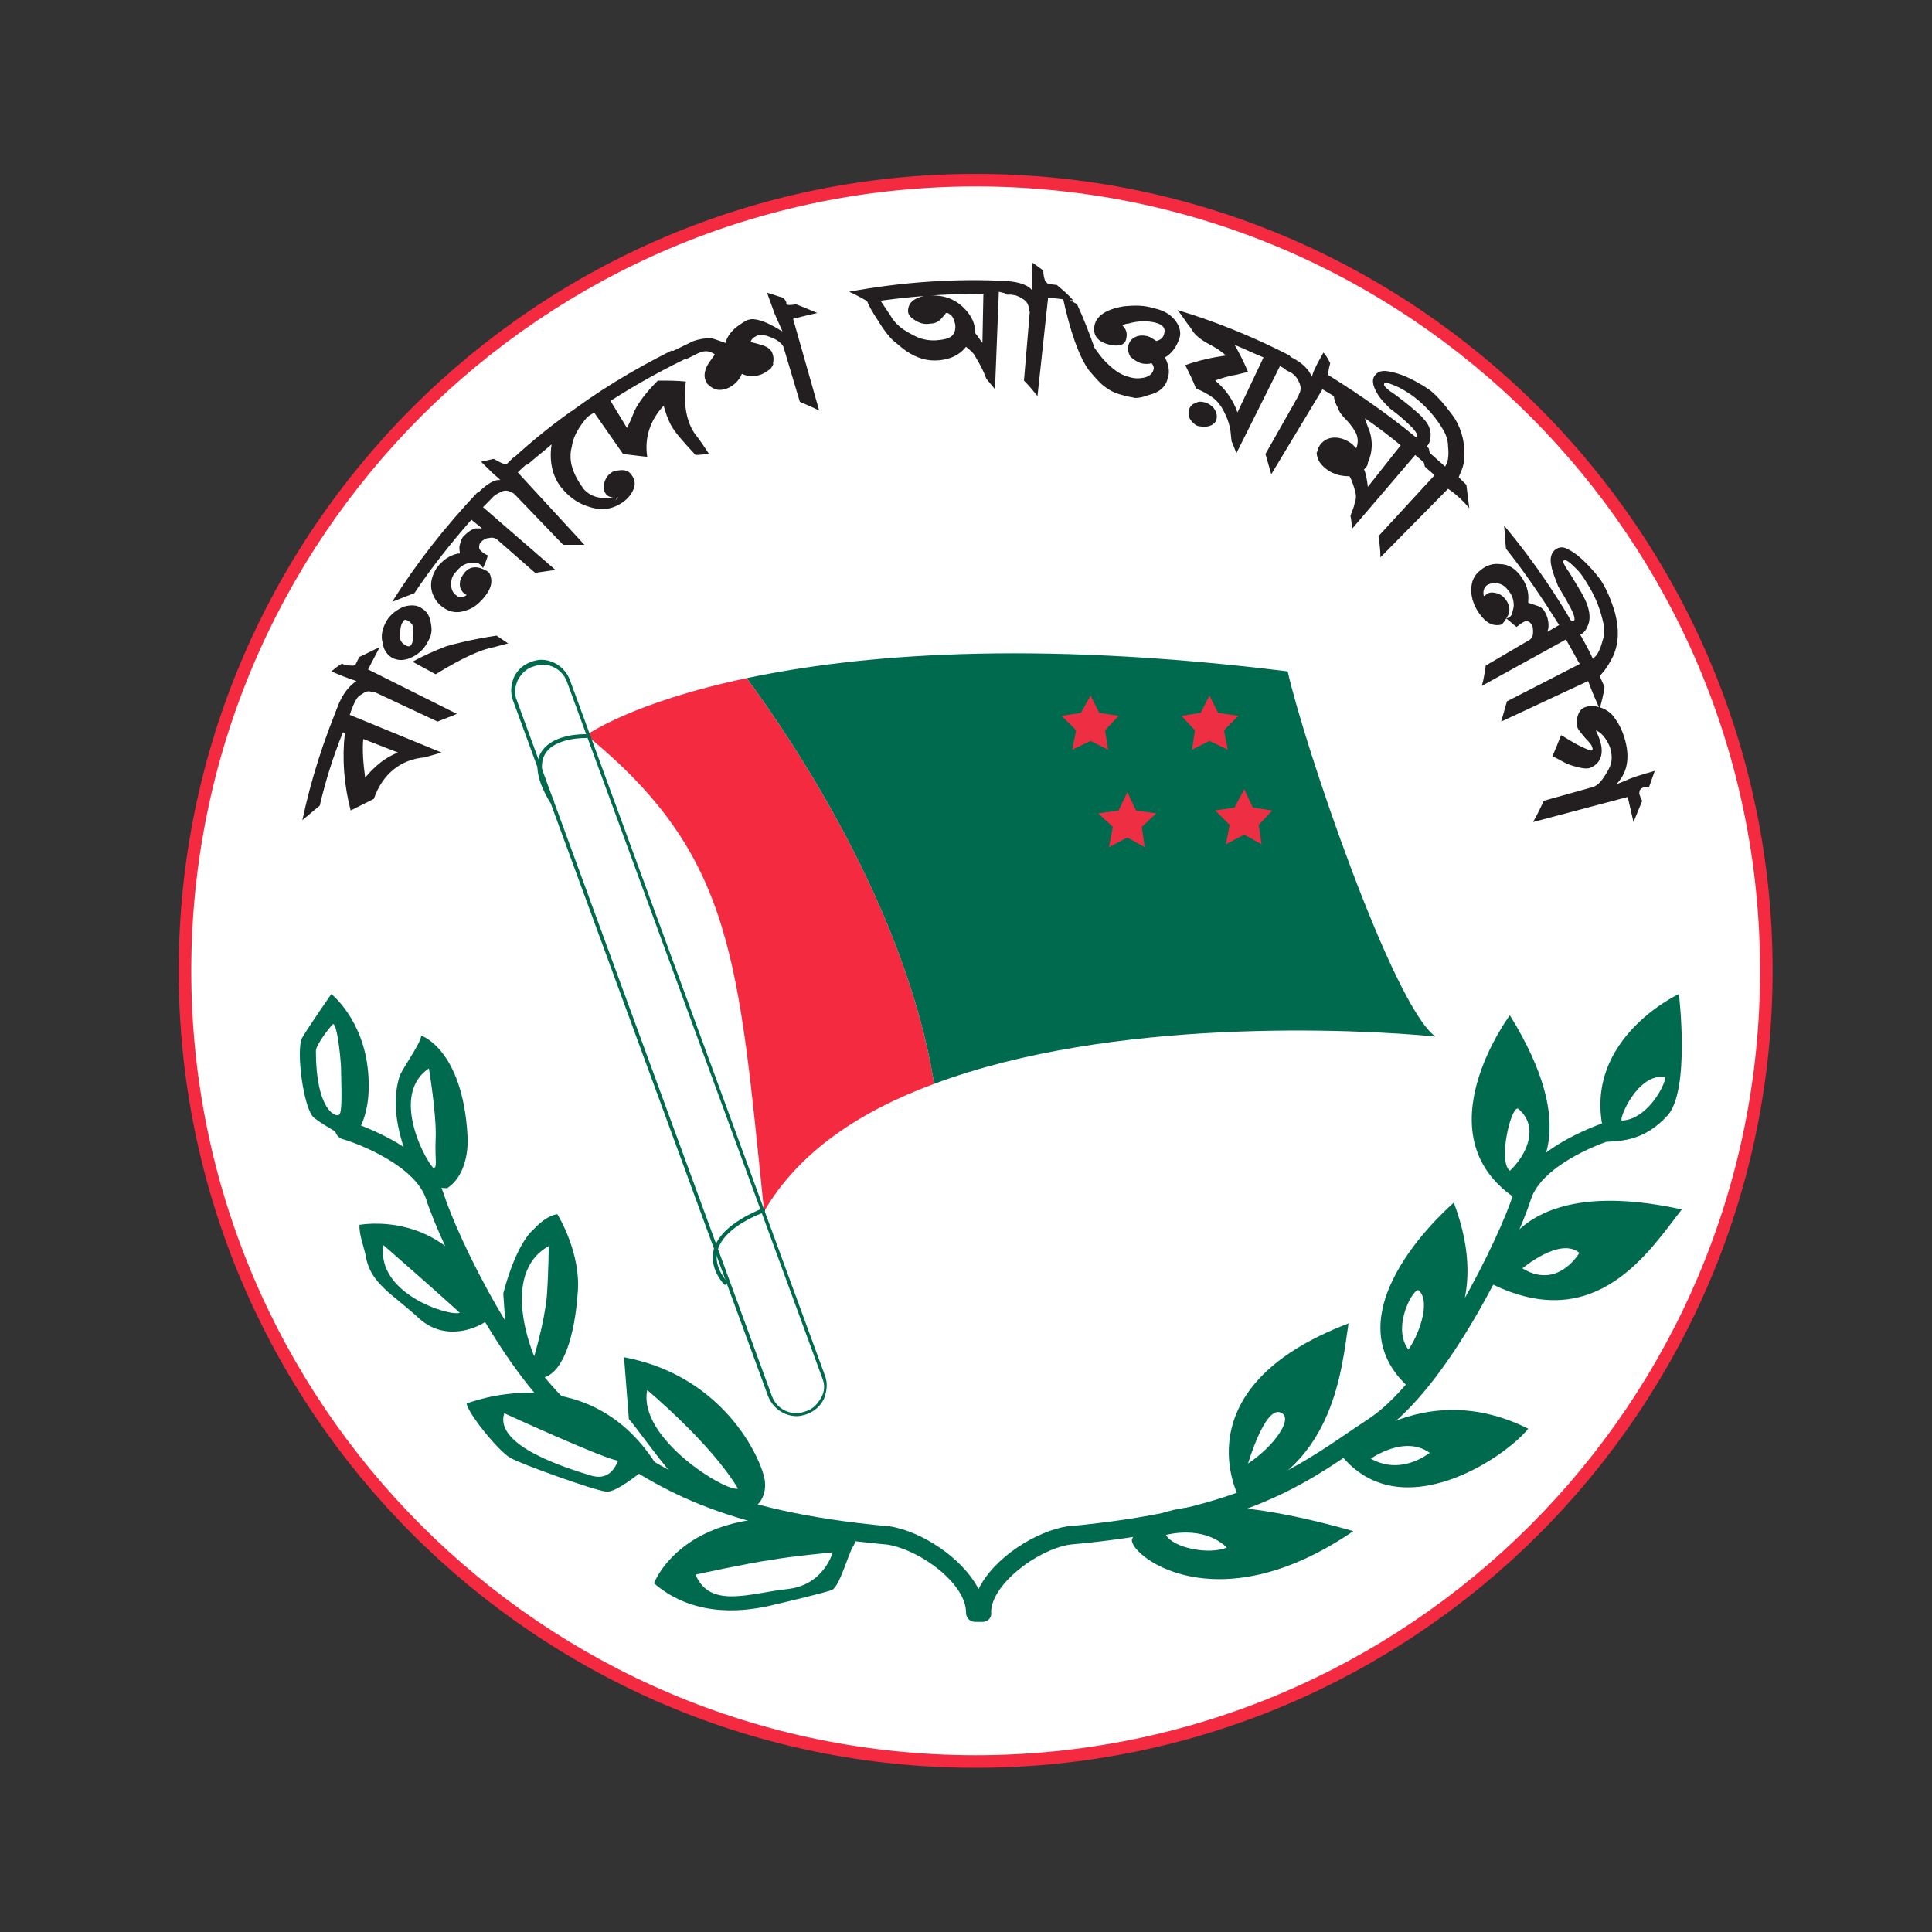 <?xml version="1.0" encoding="UTF-8"?>
<!-- Generator: Adobe Illustrator 23.0.1, SVG Export Plug-In . SVG Version: 6.00 Build 0)  -->
<svg version="1.1" id="Layer_1" xmlns="http://www.w3.org/2000/svg" xmlns:xlink="http://www.w3.org/1999/xlink" x="0px" y="0px" width="200px" height="200px" viewBox="0 0 200 200" style="enable-background:new 0 0 200 200;" xml:space="preserve">
<rect x="0" y="0" width="200" height="200" fill="#333333" stroke="none"/>
<style type="text/css">
	.st0{fill:#FFFFFF;}
	.st1{fill:#F42A41;}
	.st2{fill:#006A4E;}
	.st3{fill:#EE2F43;}
	.st4{fill:#231F20;}
</style>
<g>
	<g>
		<path class="st0" d="M182.9,100.5c0,45.2-36.6,81.9-81.9,81.9s-81.9-36.6-81.9-81.9c0-45.2,36.6-81.9,81.9-81.9    S182.9,55.3,182.9,100.5z"/>
		<path class="st1" d="M101,183c-45.5,0-82.5-37-82.5-82.5C18.5,55,55.5,18,101,18c45.5,0,82.5,37,82.5,82.5    C183.5,146,146.5,183,101,183z M101,19.3c-44.8,0-81.2,36.4-81.2,81.2s36.4,81.2,81.2,81.2s81.2-36.4,81.2-81.2    S145.8,19.3,101,19.3z"/>
	</g>
	<g>
		<g>
			<g>
				<g>
					<path class="st1" d="M60.7,76.1C76,88.6,76.4,99.3,79.1,125.4c3.6-6.2,10-10.4,17.6-13.2c-2.9-18.1-14.6-35.5-19.4-42       C65.4,72.7,60.7,76.1,60.7,76.1z"/>
					<path class="st2" d="M148.6,107.3c-4.4-3.1-13.6-30.2-15.3-37.8c-26.7-3.3-44.6-1.7-56,0.7c4.8,6.5,16.5,23.9,19.4,42       C115.1,105.3,140.4,106.5,148.6,107.3z"/>
				</g>
				<g>
					<polygon class="st3" points="112.9,72 113.8,73.8 115.8,74.1 114.4,75.6 114.7,77.6 112.9,76.7 111,77.6 111.4,75.6        109.9,74.1 111.9,73.8      "/>
					<polygon class="st3" points="125.2,72 126.1,73.8 128.2,74.1 126.7,75.6 127.1,77.6 125.2,76.7 123.4,77.6 123.7,75.6        122.3,74.1 124.3,73.8      "/>
					<polygon class="st3" points="116.7,82 117.6,83.9 119.7,84.2 118.2,85.6 118.5,87.7 116.7,86.7 114.8,87.7 115.2,85.6        113.7,84.2 115.8,83.9      "/>
					<polygon class="st3" points="128.8,81.7 129.7,83.6 131.7,83.9 130.3,85.4 130.6,87.4 128.8,86.4 126.9,87.4 127.3,85.4        125.8,83.9 127.8,83.6      "/>
				</g>
			</g>
			<g>
				<g>
					<path class="st2" d="M82.5,146.6c-1.3,0-2.5-0.8-3-2.1l-26.4-72c-0.3-0.8-0.2-1.6,0.1-2.4c0.4-0.8,1-1.3,1.8-1.6       c0.3-0.1,0.7-0.2,1-0.2c1.3,0,2.5,0.8,3,2.1l26.4,72c0.3,0.8,0.2,1.6-0.1,2.4c-0.4,0.8-1,1.3-1.8,1.6       C83.2,146.5,82.8,146.6,82.5,146.6z M56.1,68.8c-0.3,0-0.6,0.1-0.9,0.2c-0.7,0.2-1.2,0.7-1.6,1.4c-0.3,0.7-0.4,1.4-0.1,2.1       l26.4,72c0.4,1.1,1.4,1.8,2.6,1.8c0.3,0,0.6-0.1,0.9-0.2c0.7-0.2,1.2-0.7,1.6-1.4s0.4-1.4,0.1-2.1l-26.4-72       C58.3,69.5,57.3,68.8,56.1,68.8z"/>
				</g>
				<g>
					<path class="st2" d="M57.1,83.1c-0.1,0-0.1,0-0.2-0.1c-1.3-2.2-1.6-3.9-0.9-5.1c1.2-2,4.5-1.9,4.7-1.9c0.1,0,0.2,0.1,0.2,0.2       c0,0.1-0.1,0.2-0.2,0.2c0,0-3.3-0.1-4.3,1.7c-0.6,1.1-0.3,2.7,0.9,4.7c0.1,0.1,0,0.2-0.1,0.3C57.2,83,57.1,83.1,57.1,83.1z"/>
				</g>
				<g>
					<path class="st2" d="M75.1,133c-0.1,0-0.1,0-0.2-0.1c-1-1.2-1.3-2.4-1-3.6c0.8-2.7,4.9-4.1,5-4.2c0.1,0,0.2,0,0.3,0.1       c0,0.1,0,0.2-0.1,0.3c0,0-4.1,1.4-4.8,3.9c-0.3,1,0,2.1,0.9,3.2c0.1,0.1,0.1,0.2,0,0.3C75.2,133,75.2,133,75.1,133z"/>
				</g>
			</g>
		</g>
		<g>
			<g>
				<path class="st2" d="M172.6,115.5c-2.4,2.6-4.7,2.6-6.3,2.7c-3.3-10.3,7.5-15.3,7.5-15.3S175,112.9,172.6,115.5z M172.4,111.5      c-2.9-0.5-4.9,4.5-4.5,4.5C170.4,115.9,172.3,112.6,172.4,111.5z"/>
				<path class="st2" d="M156.8,124c-9.7-6.6-0.5-18.9-0.5-18.9C163.6,116.9,159.5,121.9,156.8,124z M157.2,114.8      c-0.7-0.6-2.2,5.4-0.9,6.4C158,119.6,159.4,116.7,157.2,114.8z"/>
				<path class="st2" d="M154.4,132.9c0,0,0.5-11.9,19.7-7.7C170.8,129.4,165.3,138.3,154.4,132.9z M163.5,129.7      c-2-1.7-5.9,1.6-5.9,1.6C160.7,133.2,162.8,130.8,163.5,129.7z"/>
				<path class="st2" d="M145.6,143.4c-8.2-7.8,4.9-18.9,4.9-18.9C154.4,134.9,149.4,140.3,145.6,143.4z M146.9,133.6      c-0.5-0.5-2.9,3.8-1.1,6.1C146.7,138.5,148.2,134.9,146.9,133.6z"/>
				<path class="st2" d="M138.8,150.6c0,0,8.2-8.3,19.4-2.7C155.9,150.8,145,158.3,138.8,150.6z M148,150.4      c-2.6-1.9-6.1,0.6-6.1,0.6C144.2,152.3,146.5,151.5,148,150.4z"/>
				<path class="st2" d="M128.3,155.1c0,0-6.3-11.4,11.3-18.1C138.9,141.5,138.2,151.6,128.3,155.1z M132.5,146.2      c-1.6-0.5-3.3,5.3-3.3,5.3C131.8,149.8,134.1,146.7,132.5,146.2z"/>
				<path class="st2" d="M140.1,158.5c-14.5,9.9-23.5,2.2-22.9,0.8C119.5,154.2,130.3,155.7,140.1,158.5z M127,160.2      c-2.5-2.4-6.3-1.3-6.3-1.3C121.4,160.2,125.1,161,127,160.2z"/>
				<path class="st2" d="M38.1,110.9c0.5,5.4-1.8,7.1-1.8,7.1s-2.7-1.4-3.8-2.3c-1.1-0.9-1.9-7.2-1.2-8.3c0.7-1.2,3-4.5,3-4.5      S37.6,105.5,38.1,110.9z M32.7,108.8c0,6,2,6.9,2.4,6.6c0.4-0.2,0.2-3.5,0.2-5c-0.1-1.5-0.4-4.2-0.8-4.4      C34.4,106,32.7,108.1,32.7,108.8z"/>
				<path class="st2" d="M43.6,107.2c0,0,4.3,1.4,4.8,10.4c0.1,1.7-0.3,4.2-2.1,5.4c-1.7,0-3.5-0.9-4-2.6c-0.5-1.8-2.1-5.4-0.9-9.1      C42,110.1,43.6,107.9,43.6,107.2z M44.9,120.9c0.4-0.1,0.1-0.7,0.2-3.1c0.1-2.4-0.7-7.2-0.7-7.2      C40.1,113.5,44.5,120.9,44.9,120.9z"/>
				<path class="st2" d="M37.2,126.8c0,0,8.6-1.7,12.9,7.2c0.3,2.4,1.2,2.1,0.2,2.8c-1,0.7-4.2,2.1-6.9-0.3c-2.7-2.5-5-3.6-5.5-6.3      C37.7,129.1,37.2,128,37.2,126.8z M47.6,135.9c-2.4-2.2-7.9-7-7.9-7C38.9,133.9,46.5,136.3,47.6,135.9z"/>
				<path class="st2" d="M52.1,133.9c0,0,1.2-5,3.2-6.7c1.4-1.5,2.4-1.5,2.4-1.5s2.5,4,2.1,8.2c-0.3,4.2-1.4,8.1-3.5,8.7      c-2.3-0.4-3.9-4.3-3.9-4.3L52.1,133.9z M55.3,140.4c0,0,1-3.3,1.3-6.1c0.2-2.8,0.2-5.3,0.2-5.3      C51.6,131.9,55.3,140.4,55.3,140.4z"/>
				<path class="st2" d="M79.2,153.5c0.1,1.9-1.2,2.9-2.1,2.8c-1,0-6.3-2.9-7-3.2c-0.7-0.4-4.5-5.7-5-6.2l-0.5-6.4      C75.3,142.5,79.1,151.6,79.2,153.5z M76.4,154.1c-2.8-4.7-9.4-10.2-9.4-10.2C66,148.9,75.2,154.5,76.4,154.1z"/>
				<path class="st2" d="M48.3,145.3c0,0,12.3-5,19.5,6.1c-1.6,1-4,3.2-5.1,3c-1.1-0.1-8.7-2.8-9.9-3.5      C51.6,150.2,48.5,146.4,48.3,145.3z M61,152.7c2.1,0.7,2.7-0.9,3-1.5c-1.1,0-11.8-4.9-11.8-4.9C51.1,149.7,58.8,152,61,152.7z"/>
				<path class="st2" d="M67.7,163.9c0,0,3.5-9.5,20.1-6c0.7,0.9,1,1.4,0.5,2.2c-0.5,0.8-1.4,4.2-2.2,4.5c-0.8,0.3-4.2,1.1-6.3,1.6      C77.6,166.7,72.1,167.7,67.7,163.9z M81.5,164.5c3.8-0.4,4.7-3.8,4.7-3.8s-4.3,0.4-6.5,0.8c-2.2,0.3-7.7,1.5-7.7,1.5      C73.5,166.6,77.7,164.9,81.5,164.5z"/>
			</g>
			<path class="st2" d="M101.7,167.9H101c-0.6,0-1-0.4-1-1c0-2.9-4.6-6.4-8.1-7c-17.7-1.6-24.1-6.1-30.3-10.3     c-0.6-0.4-1.2-0.8-1.8-1.2c-7-4.7-14.1-19.3-15.7-24.3c-1.1-3.3-6.6-5.6-8.7-6.2c-0.5-0.2-0.8-0.7-0.7-1.2     c0.2-0.5,0.7-0.8,1.2-0.7c0.3,0.1,8.4,2.5,10,7.5c1.5,4.7,8.3,18.9,14.9,23.3c0.6,0.4,1.2,0.8,1.8,1.2c6.3,4.3,12.2,8.4,29.4,10     c0,0,0,0,0.1,0c3.2,0.5,7.5,3.2,9.2,6.5c1.6-3.3,6-6,9.2-6.5c0,0,0,0,0.1,0c17.2-1.6,23.1-5.7,29.4-10c0.6-0.4,1.2-0.8,1.8-1.2     c6.5-4.4,13.4-18.6,14.9-23.3c1.6-4.9,9.7-7.4,10-7.5c0.5-0.2,1.1,0.1,1.2,0.7c0.2,0.5-0.1,1.1-0.7,1.2l0,0     c-2.1,0.6-7.6,2.9-8.7,6.2c-1.6,5-8.6,19.6-15.7,24.3c-0.6,0.4-1.2,0.8-1.8,1.2c-6.2,4.3-12.6,8.7-30.3,10.3     c-3.5,0.6-8.1,4.2-8.1,7C102.7,167.4,102.3,167.9,101.7,167.9z"/>
		</g>
		<g>
			<g>
				<path class="st4" d="M37.3,71.4c-0.7,0.4-1.4,0.8-2.1,1.2c-1.7,4-3,8.1-3.9,12.3c0.6-0.5,1.2-1,1.8-1.5c0.6-2.6,1.4-5.1,2.4-7.6      l0.2,0.1c-0.3,2.6-0.1,5.3,0.6,8c0.8-0.4,1.6-0.8,2.4-1.2c0.9-2.6,2.8-4.1,5.3-4.3c0.6-0.2,1.1-0.3,1.7-0.5l-9.5-3.9      C36.5,73.1,36.9,72.2,37.3,71.4z M41.2,77.9c-1.3,0.5-2.4,1.4-3.4,2.6c-0.2-1.5-0.3-2.8-0.2-4L41.2,77.9z"/>
				<path class="st4" d="M35.1,72.8c-0.1,0.3-0.4,0.9-0.6,1.8c0.6-0.4,1.3-0.9,1.9-1.3l0.2-0.4c0.2-0.4,0.4-0.8,0.8-1      c0.4-0.3,0.7-0.4,1-0.3c0.1,0,0.2,0,0.5,0.1l6.4,3c0.7-0.3,1.3-0.5,2-0.8l-9.2-4.6c0.4-0.8,0.8-1.5,1.2-2.3      c-0.7,0.3-1.4,0.7-2.1,1l-0.4,0.8c-0.1,0.1-0.2,0.1-0.3,0.1c-0.3,0-0.7,0-1.1-0.2c-0.4,0.2-0.7,0.5-1.1,0.8      c0.9,0.4,1.7,0.7,2.3,0.9l0.3,0.1C36.3,70.9,35.6,71.6,35.1,72.8z"/>
				<path class="st4" d="M43.7,63c-0.5-0.4-1.2-0.4-1.9-0.2c-0.7,0.3-1.4,0.8-1.8,1.5c-0.4,0.7-0.6,1.5-0.4,2.2      c0.1,0.8,0.5,1.3,1,1.6c0.6,0.3,1.2,0.3,1.9,0c0.7-0.3,1.3-0.8,1.7-1.5c0.2-0.4,0.4-0.7,0.4-0.9c0.1-0.3,0.1-0.7,0-1.2      C44.5,63.8,44.2,63.3,43.7,63z M52.6,66.6l-1.2-0.8c-2.7,0.4-4.5,0.9-5.2,1.1c-1.3,0.5-2.4,1-3.5,1.6l2.4,1.3      c2.4-1.5,4.2-2.3,5.2-2.6C51.1,67,51.9,66.8,52.6,66.6z M42.3,64.3c0.2,0.1,0.3,0.3,0.4,0.4c0.1,0.2,0.1,0.5,0.1,1      c0,0.5-0.1,0.8-0.2,1c-0.1,0.2-0.3,0.3-0.6,0.1c-0.4-0.2-0.6-0.5-0.6-0.9c0-0.7,0.1-1.3,0.3-1.5C41.8,64.1,42,64.1,42.3,64.3z"/>
				<path class="st4" d="M51.8,50.6c-0.8,0.1-1.6,0.3-2.4,0.4c-3.3,3.5-6.3,7.3-8.8,11.3c0.8-0.3,1.5-0.6,2.3-0.9      c1.8-2.7,3.8-5.2,5.9-7.6l1.1,0.9c0,0-0.1,0-0.1,0c-0.2,0-0.4,0-0.6,0c-0.4,0.1-0.8,0.4-1.2,0.8c-0.2,0.2-0.3,0.5-0.4,0.9      c-0.1,0.3,0,0.6,0,0.9l-0.2,0c-0.9,0.2-1.6,0.7-2.2,1.5c-0.5,0.8-0.7,1.6-0.5,2.4c0.2,0.7,0.6,1.3,1.2,1.7      c0.7,0.5,1.5,0.6,2.3,0.3c0.8-0.2,1.5-0.8,2.1-1.6c0.6-0.8,0.7-1.5,0.4-2.2c-0.1-0.2-0.4-0.4-1-0.6c-0.7-0.2-1.3,0-1.7,0.6      c-0.3,0.4-0.4,0.7-0.4,1.1c0,0.4,0.2,0.7,0.4,0.9c0.1,0.1,0.2,0.1,0.3,0.2c-0.4,0.3-0.8,0.3-1.1,0c-0.3-0.2-0.5-0.6-0.5-1.1      c0-0.5,0.1-0.9,0.5-1.3c0.4-0.5,0.8-0.8,1.3-0.9c0.2,0,0.5-0.1,0.9,0c0.2,0,0.4,0.2,0.6,0.5c0.2-0.4,0.4-0.9,0.5-1.3      c-0.6-0.3-0.9-0.6-0.9-0.8c0-0.2,0-0.4,0.2-0.6c0.2-0.2,0.5-0.4,0.8-0.4c0.4-0.1,0.6,0,0.8,0.1l4,3.5c0.7-0.1,1.4-0.2,2.1-0.3      L50,52.5C50.6,51.9,51.2,51.3,51.8,50.6z"/>
				<path class="st4" d="M49.5,51c-0.3,0.3-0.7,0.7-1.2,1.4c0.7-0.2,1.5-0.3,2.2-0.5l0.3-0.3c0.3-0.3,0.7-0.5,1.1-0.7      s0.8-0.1,1.1,0.1c0.1,0,0.2,0.1,0.4,0.3l4.9,5.1c0.7,0,1.5,0,2.2,0l-6.9-7.5c0.6-0.6,1.3-1.2,1.9-1.7c-0.8,0-1.6,0.1-2.4,0.2      l-0.6,0.6c-0.1,0-0.3,0-0.4,0c-0.3-0.1-0.6-0.3-1-0.5c-0.4,0.1-0.9,0.2-1.3,0.3c0.7,0.7,1.3,1.3,1.8,1.7l0.2,0.2      C51.2,49.6,50.4,50.1,49.5,51z"/>
				<path class="st4" d="M61.3,42.6c-0.7,0-1.5,0-2.2,0c-2.4,1.7-4.7,3.6-6.9,5.7c0.8-0.1,1.6-0.2,2.4-0.2c0.8-0.7,1.7-1.4,2.5-2.1      c-0.3,2,0.2,3.6,1.2,4.7c0.8,0.9,1.7,1.5,2.8,1.8c1.3,0.4,2.4,0.2,3.5-0.6c0.5-0.4,0.8-0.8,1-1.3c0.2-0.5,0.1-1-0.2-1.4      c-0.3-0.5-0.8-0.6-1.4-0.5c-0.3,0-0.6,0.1-0.8,0.3c-0.2,0.1-0.4,0.4-0.5,0.6c-0.3,0.6-0.3,1.1,0,1.5c0.2,0.3,0.5,0.4,1,0.4      l0.2,0l0.1,0c0,0-0.1,0.1-0.3,0.3c0.2-0.3,0.3-0.4,0.2-0.5c0,0,0,0-0.1,0c-0.1,0.1-0.2,0.2-0.4,0.2c-1.3,0.2-2.3-0.1-3-0.9      c-0.2-0.3-0.5-0.7-0.8-1.3c-0.5-1-0.7-2-0.4-3.1C59.4,44.9,60.2,43.8,61.3,42.6z"/>
				<path class="st4" d="M63.2,41.5c2.8-1.8,5.7-3.4,8.7-4.8c-0.8-0.2-1.6-0.3-2.4-0.4c-4,2-7.8,4.3-11.3,7c0.8,0,1.6,0,2.4,0      l0.9-0.6l3,4.3c0.8,0.1,1.7,0.2,2.5,0.3c-0.3-2,0.3-3.8,1.7-5.3c0.2,0.7,0.4,1.3,0.7,1.9c0.4,0.8,1.3,1.8,2.6,3.2      c0.5,0,1-0.1,1.4-0.1l-0.2-0.3C72.5,45.6,72,45,72,45c-0.9-1.2-1.3-3.1-1-5.5c-0.9-0.1-1.9-0.1-2.9-0.1c-1.3,1.3-2,2.3-2.4,3.1      c-0.2,0.5-0.4,1-0.6,1.4l-0.2,0.4L63.2,41.5z"/>
				<path class="st4" d="M80,36.7c-0.1-0.4-0.4-0.7-0.9-0.9c-0.2-0.1-0.7-0.2-1.4-0.4c0.1-0.3,0.3-0.5,0.8-0.7      c0.3-0.1,0.8,0,1.5,0.3c0.7,0.3,1,0.7,1.1,0.9l1.7,5.7c0.7,0.3,1.4,0.6,2,0.9l-2.7-9.5c0.8-0.2,1.6-0.4,2.5-0.6      c-0.7-0.3-1.4-0.6-2.2-0.9c-0.5,0.1-0.9,0.1-1,0l0-0.2c-0.1-0.2-0.2-0.4-0.4-0.5c-0.4-0.1-0.9-0.3-1.6-0.5l0.8,2.2l0.8,1.8      l-0.2-0.1c-1.6-1-2.7-1.3-3.3-1.1c-0.1,0-0.3,0.1-0.6,0.3c-1,0.6-1.6,1.3-1.8,2.1c-0.6-0.2-1.1-0.4-1.5-0.5      c-0.6,0-1.2,0.1-1.8,0.3c-1,0.5-2.1,1-3.1,1.5c0.8,0.1,1.6,0.3,2.3,0.4c1.4-0.7,1.8-0.9,1.2-0.6c0.4-0.2,0.8-0.3,1.2-0.2      c0.3,0.1,0.5,0.2,0.6,0.3l-0.5,0.7c-0.6,0.8-0.7,1.6-0.4,2.1c0.1,0.1,0.1,0.3,0.2,0.3c0.6,0.6,1.2,0.7,2,0.4      c0.7-0.3,1.2-0.8,1.5-1.5c0.6,0.3,1.3,0.3,1.9,0.1c0.3-0.1,0.6-0.3,0.9-0.5c0.3-0.2,0.4-0.5,0.5-0.7l-0.1,0.1      C80.1,37.3,80.1,37,80,36.7z"/>
				<g>
					<path class="st4" d="M106.3,30.6c-0.6-0.5-1.2-1-1.9-1.5c-5.5-0.3-11.1,0.1-16.5,1.1c0.7,0.3,1.4,0.7,2.1,1.1       c3.9-0.6,7.8-0.9,11.8-0.9l-0.1,5.1l-0.8-1.1c0.1-0.8-0.3-1.7-1.1-2.5c-1-1-2.2-1.4-3.7-1.3c-0.4,0-0.7,0.1-1,0.2       c-0.8,0.3-1.1,0.8-1.1,1.4c0,0.4,0.3,0.7,0.8,1c0.5,0.3,1,0.4,1.5,0.3c0.6,0,1-0.3,1.3-0.7c0.2-0.2,0.3-0.3,0.3-0.4       c0.1,0,0.1,0,0.2,0c0.2,0.1,0.5,0.3,0.6,0.6c0.1,0.3,0.2,0.5,0.2,0.8c0,0.9-0.5,1.3-1.7,1.4c-0.7,0.1-1.4,0-2-0.2       c-0.3-0.1-0.9-0.4-1.7-0.9c-0.4-0.3-0.9-0.7-1.3-1.4l-1-1.5c-0.5-0.1-1-0.2-1.5-0.2c0.2,0.6,0.6,1.3,1.2,2.2       c0.6,1,1.1,1.6,1.5,2c0.7,0.6,1.2,1,1.5,1.2c1.1,0.7,2.1,1,3.3,0.9c1.1-0.1,2.1-0.5,2.8-1.4c0.5,0.4,0.8,0.7,0.9,0.9       c0.6,1,1,1.8,1.2,2.4c0.3,0.4,0.6,0.7,0.9,1.1l0.4-10.1C104.5,30.5,105.4,30.6,106.3,30.6z"/>
					<path class="st4" d="M104.3,29.1c-0.4,0-1,0-1.9,0c0.6,0.4,1.2,0.9,1.8,1.4l0.4,0c0.5,0,0.9,0.2,1.2,0.4       c0.4,0.2,0.6,0.5,0.7,0.9c0,0.1,0,0.2,0.1,0.5l-0.6,7.1c0.5,0.5,1,1.1,1.4,1.6l1.1-10.2c0.9,0.1,1.7,0.2,2.6,0.3       c-0.5-0.6-1.1-1.1-1.7-1.6l-0.9-0.1c-0.1-0.1-0.2-0.2-0.3-0.3c-0.1-0.3-0.2-0.6-0.2-1.1c-0.4-0.3-0.7-0.5-1.1-0.8       c-0.1,1-0.1,1.9-0.1,2.5l0,0.3C106.4,29.5,105.5,29.2,104.3,29.1z"/>
					<path class="st4" d="M120.9,39.1c0.2-0.6,0.1-1.3-0.3-2.1c0.7-0.4,1.2-1.1,1.5-2c0.2-0.6,0-1.3-0.5-1.9c-0.5-0.6-1.2-1-2.2-1.2       c-0.9-0.3-1.9-0.3-3-0.2c-1.9,0.3-2.9,1-3.1,2c-0.2,1.1,0.4,1.7,1.6,2c1,0.2,1.6,0,1.7-0.7c0.1-0.5,0-0.9-0.4-1.3       c0.2-0.1,0.3-0.2,0.6-0.2c1-0.3,2-0.3,2.8-0.1c0.8,0.2,1.1,0.6,0.9,1.2c-0.1,0.4-0.4,0.6-0.8,0.7c-0.3-0.2-0.6-0.4-0.9-0.5       c-0.5-0.1-0.9-0.1-1.3,0.1c-0.4,0.2-0.6,0.5-0.7,0.9c-0.1,0.4,0,0.7,0.2,1.1c0.3,0.3,0.6,0.5,1.1,0.7c0.4,0.1,0.8,0.1,1.1,0       c0.2,0.2,0.3,0.5,0.2,0.7c-0.1,0.4-0.5,0.7-1,0.8c-0.5,0.1-1,0.1-1.6-0.1c-0.8-0.2-1.5-0.7-2.3-1.5c-0.6-0.6-0.9-1.1-1.2-1.5       c-0.6-1.7-1.2-3.2-1.8-4.5c-0.5-0.3-1-0.6-1.5-0.8c0.8,3.7,1.7,6.2,2.7,7.6c0.6,0.7,1.1,1.3,1.5,1.6c0.6,0.5,1.2,0.8,2,1       c0.6,0.2,1,0.2,1.3,0.3c0.4,0,0.9-0.1,1.4-0.3C120.1,40.6,120.7,40,120.9,39.1z"/>
					<path class="st4" d="M134.6,39c-0.3-0.7-0.7-1.5-1.1-2.2c-3.7-1.9-7.6-3.5-11.6-4.7c0.5,0.6,0.9,1.3,1.4,1.9       c0.3,0.6,0.9,1.1,1.8,1.6c1,0.5,1.6,1,1.8,1.2c-1.4,0.2-2.8,0.5-4.2,1c0.4,0.8,0.8,1.6,1.1,2.4c0.9,0.4,1.4,0.7,1.8,1       c0.4,0.3,0.8,0.8,1.1,1.4c0.3,0.6,0.5,1.1,0.6,1.6c0.1,0.3,0.1,0.8,0.2,1.5c0.2,0.4,0.3,0.8,0.5,1.2l4.5-9       C133.2,38.3,133.9,38.6,134.6,39z M125.2,44.1c0.3-0.1,0.6-0.3,0.7-0.6c0.1-0.3,0.1-0.6-0.1-1c-0.2-0.4-0.5-0.6-0.9-0.8       c-0.4-0.1-0.7-0.2-1.1,0c-0.3,0.1-0.6,0.3-0.7,0.7c-0.1,0.3-0.1,0.6,0.1,1c0.2,0.3,0.5,0.6,0.8,0.7       C124.5,44.2,124.9,44.2,125.2,44.1z M128.1,42.7c-0.4-1.2-1.2-2.4-2.3-3.3c0.7-0.3,1.3-0.4,1.6-0.5c0.7-0.1,1.3-0.3,1.8-0.4       c-0.6-1.4-1.1-2.3-1.4-2.8c1,0.4,2,0.9,3,1.3L128.1,42.7z"/>
					<path class="st4" d="M133.7,37c-0.3-0.2-0.9-0.4-1.7-0.7c0.4,0.7,0.8,1.3,1.1,2l0.4,0.2c0.4,0.2,0.7,0.5,0.9,0.9       c0.2,0.4,0.3,0.7,0.2,1.1c0,0.1-0.1,0.2-0.2,0.5L131,47c0.2,0.7,0.4,1.4,0.6,2.1l5.3-8.8c0.7,0.4,1.5,0.9,2.2,1.4       c-0.3-0.7-0.6-1.5-0.8-2.2l-0.7-0.4c-0.1-0.1-0.1-0.3-0.1-0.4c0-0.3,0.1-0.7,0.2-1.1c-0.2-0.4-0.4-0.8-0.7-1.1       c-0.5,0.9-0.9,1.6-1.1,2.2l-0.1,0.3C135.5,38.3,134.9,37.6,133.7,37z"/>
					<path class="st4" d="M139.3,43.4c0.6,0.6,0.9,1.1,1.1,1.5c0.2,0.5,0.2,1,0,1.5c-0.1-0.1-0.2-0.2-0.4-0.4       c-0.6-0.5-1.3-0.7-1.8-0.7c-0.6,0-1.1,0.2-1.5,0.7c-0.1,0.1-0.1,0.2-0.2,0.3c-0.1,0.3-0.1,0.5-0.2,0.5c0,0.1,0,0.3,0.1,0.6       c0.1,0.4,0.5,0.9,1.1,1.3c0.6,0.4,1.3,0.6,2.2,0.6c0.2,0.3,0.4,0.9,0.6,1.6c0.1,0.4,0.1,0.8-0.1,1.3c0,0.2-0.2,0.6-0.4,1.2       c0.1,0.4,0.1,0.9,0.2,1.3l6.5-7.6c0.6,0.5,1.3,1.1,1.9,1.7c-0.2-0.8-0.3-1.6-0.5-2.4c-3.3-2.9-6.9-5.4-10.6-7.7       c0.3,0.7,0.6,1.4,0.8,2l0,0.5c0.1,0.4,0.2,0.7,0.4,1C138.6,42.6,138.9,43,139.3,43.4z M141.6,50.4c-0.1-0.8-0.2-1.4-0.4-1.8       c0.2-0.2,0.4-0.4,0.4-0.7c0.5-1.1,0.5-2.2,0.2-3.2c-0.1-0.3-0.3-0.7-0.5-1.4c1.3,0.9,2.5,1.8,3.7,2.8L141.6,50.4z"/>
					<path class="st4" d="M152.1,52.6c-0.1-0.8-0.2-1.6-0.3-2.4l-0.8-0.8l0.3-0.7c0.2-0.5,0.3-1,0.3-1.7c0-1.5-0.4-2.9-1.3-4.1       c-0.9-1.2-1.7-2.1-2.4-2.6c-0.2-0.1-0.4-0.3-0.8-0.5c-1.5-0.9-2.7-1.3-3.7-1.4c-0.5,0-0.8,0.1-1.1,0.5c-0.3,0.4-0.2,1,0.2,1.7       c0.3,0.6,0.8,1.1,1.4,1.7c0.8,0.6,1.4,1.1,1.7,1.4c0.9,0.8,1.2,1.3,1.1,1.5c-0.1,0.1-0.6,0.1-1.5-0.1c0.7,0.5,1.3,1.1,1.9,1.6       c0.3-0.2,0.5-0.3,0.6-0.5c0.3-0.3,0.4-0.7,0.4-1.2c0-0.5-0.2-1.1-0.7-1.6c-0.3-0.4-0.8-0.8-1.5-1.4c-0.9-0.7-1.5-1.2-2-1.5       c-0.5-0.4-0.7-0.6-0.6-0.8c0.1-0.2,0.6,0,1.5,0.4c0.6,0.3,1.2,0.7,1.6,1c1.3,1,2.3,2.2,3,3.4c0.3,0.5,0.5,1.1,0.5,1.7       c0.1,0.9,0,1.4-0.1,1.7l-0.2,0.4c-0.9-0.8-1.8-1.6-2.7-2.4c0.2,0.8,0.4,1.6,0.6,2.4c0.3,0.3,0.7,0.6,1,0.9l-5.8,6.3       c0.1,0.7,0.2,1.4,0.2,2.2l7-7.1C150.8,51.2,151.5,51.9,152.1,52.6z"/>
				</g>
				<g>
					<path class="st4" d="M163.5,68.7c0.1-0.8,0.2-1.6,0.3-2.4c-2.3-4.2-5-8.2-8.1-11.9c0.1,0.8,0.1,1.6,0.2,2.4       c2,2.5,3.8,5.2,5.5,7.9l-1.2,0.7c0,0,0-0.1,0-0.1c0.1-0.2,0.1-0.4,0.1-0.6c0-0.4-0.1-0.9-0.4-1.4c-0.1-0.2-0.4-0.5-0.8-0.6       c-0.3-0.1-0.6-0.2-0.9-0.3l0-0.2c0.1-0.9-0.2-1.8-0.8-2.6c-0.6-0.8-1.3-1.2-2.1-1.2c-0.7-0.1-1.4,0.1-2,0.6       c-0.7,0.5-1,1.2-1,2.1c0,0.8,0.3,1.7,0.9,2.5c0.6,0.8,1.2,1.2,2,1.1c0.3,0,0.5-0.3,0.8-0.8c0.4-0.6,0.3-1.2-0.1-1.8       c-0.3-0.4-0.6-0.6-1-0.7c-0.4-0.1-0.7-0.1-1,0.1c-0.1,0.1-0.2,0.2-0.3,0.2c-0.1-0.5,0-0.8,0.3-1.1c0.3-0.2,0.7-0.3,1.2-0.2       c0.5,0.1,0.8,0.4,1.1,0.8c0.4,0.5,0.5,1,0.5,1.5c0,0.2-0.1,0.5-0.2,0.9c-0.1,0.2-0.3,0.4-0.6,0.4c0.4,0.3,0.7,0.6,1.1,0.9       c0.5-0.4,0.8-0.6,1-0.6c0.2,0,0.4,0.1,0.5,0.3c0.2,0.2,0.2,0.5,0.2,0.9c0,0.4-0.2,0.6-0.3,0.7l-4.6,2.7       c-0.1,0.7-0.2,1.4-0.4,2.1l8.7-4.8C162.7,67.2,163.1,68,163.5,68.7z"/>
					<path class="st4" d="M165.6,73.4c0.2-0.8,0.4-1.5,0.5-2.3l-0.5-1.1l0.5-0.6c0.3-0.4,0.6-0.9,0.9-1.5c0.6-1.4,0.6-2.8,0.2-4.4       c-0.4-1.4-0.9-2.5-1.4-3.3c-0.1-0.2-0.3-0.4-0.6-0.8c-1.1-1.3-2.1-2.2-3-2.6c-0.4-0.2-0.8-0.2-1.2,0.1       c-0.4,0.3-0.6,0.9-0.4,1.7c0.1,0.6,0.4,1.3,0.7,2.1c0.5,0.8,0.9,1.5,1.1,1.9c0.6,1,0.7,1.6,0.5,1.7c-0.1,0.1-0.6-0.1-1.4-0.6       c0.4,0.7,0.9,1.5,1.3,2.2c0.3-0.1,0.6-0.1,0.8-0.2c0.4-0.2,0.6-0.5,0.8-1c0.2-0.5,0.2-1.1,0-1.8c-0.1-0.4-0.4-1.1-0.9-1.9       c-0.6-1-1-1.7-1.3-2.1c-0.3-0.5-0.5-0.8-0.3-0.9c0.2-0.1,0.6,0.2,1.3,0.9c0.5,0.5,0.8,1,1.1,1.5c0.9,1.4,1.4,2.8,1.7,4.2       c0.1,0.6,0.1,1.2-0.1,1.7c-0.2,0.8-0.5,1.4-0.7,1.6l-0.3,0.3c-0.5-1.1-1.1-2.1-1.7-3.2c-0.1,0.8-0.2,1.7-0.2,2.5       c0.2,0.4,0.4,0.8,0.6,1.2l-7.6,3.9c-0.2,0.7-0.4,1.4-0.6,2.1l9-4.2C164.8,71.6,165.2,72.5,165.6,73.4z"/>
					<path class="st4" d="M168,75.9c-0.3-0.8-0.7-1.4-1.1-1.9c-0.4-0.4-0.9-0.7-1.4-0.8c-0.6-0.2-1.1-0.1-1.4,0       c-0.6,0.2-0.8,0.8-0.9,1.5c0,0.2,0,0.4,0.1,0.6c0.1,0.3,0.4,0.6,0.8,1.1c0.5,0.5,0.7,0.8,0.7,0.9c0.1,0.2,0.1,0.4-0.1,0.4       c-0.1,0-0.6-0.2-1.4-0.6c-0.9-0.5-1.5-0.9-1.7-1c-0.3,0.8-0.6,1.5-0.9,2.2c0.5,0.2,0.8,0.4,1,0.5c0.5,0.3,1.1,0.5,1.6,0.6       c0.7,0.2,1.2,0.2,1.5,0c1-0.5,1.3-1.6,0.7-3.1l-0.3-0.7c0.5,0.2,1,0.7,1.4,1.6c0.2,0.5,0.3,1.1,0.2,1.7c-0.1,0.5-0.4,1-0.8,1.6       c-0.4,0.6-0.8,0.9-1.2,1l-5,1.4c-0.3,0.7-0.7,1.5-1.1,2.2l9.8-2.6c0.2,0.9,0.4,1.7,0.6,2.6c0.3-0.7,0.6-1.5,0.9-2.2       c-0.2-0.3-0.2-0.5-0.3-0.7c0-0.4,0.1-0.6,0.5-0.7c0.2,0,0.3,0,0.5,0c0.2-0.6,0.4-1.1,0.6-1.7c-1.4,0.4-2.4,0.7-3,1l-1,0.4       C168.6,79.9,168.8,78.1,168,75.9z"/>
				</g>
			</g>
		</g>
	</g>
</g>
</svg>